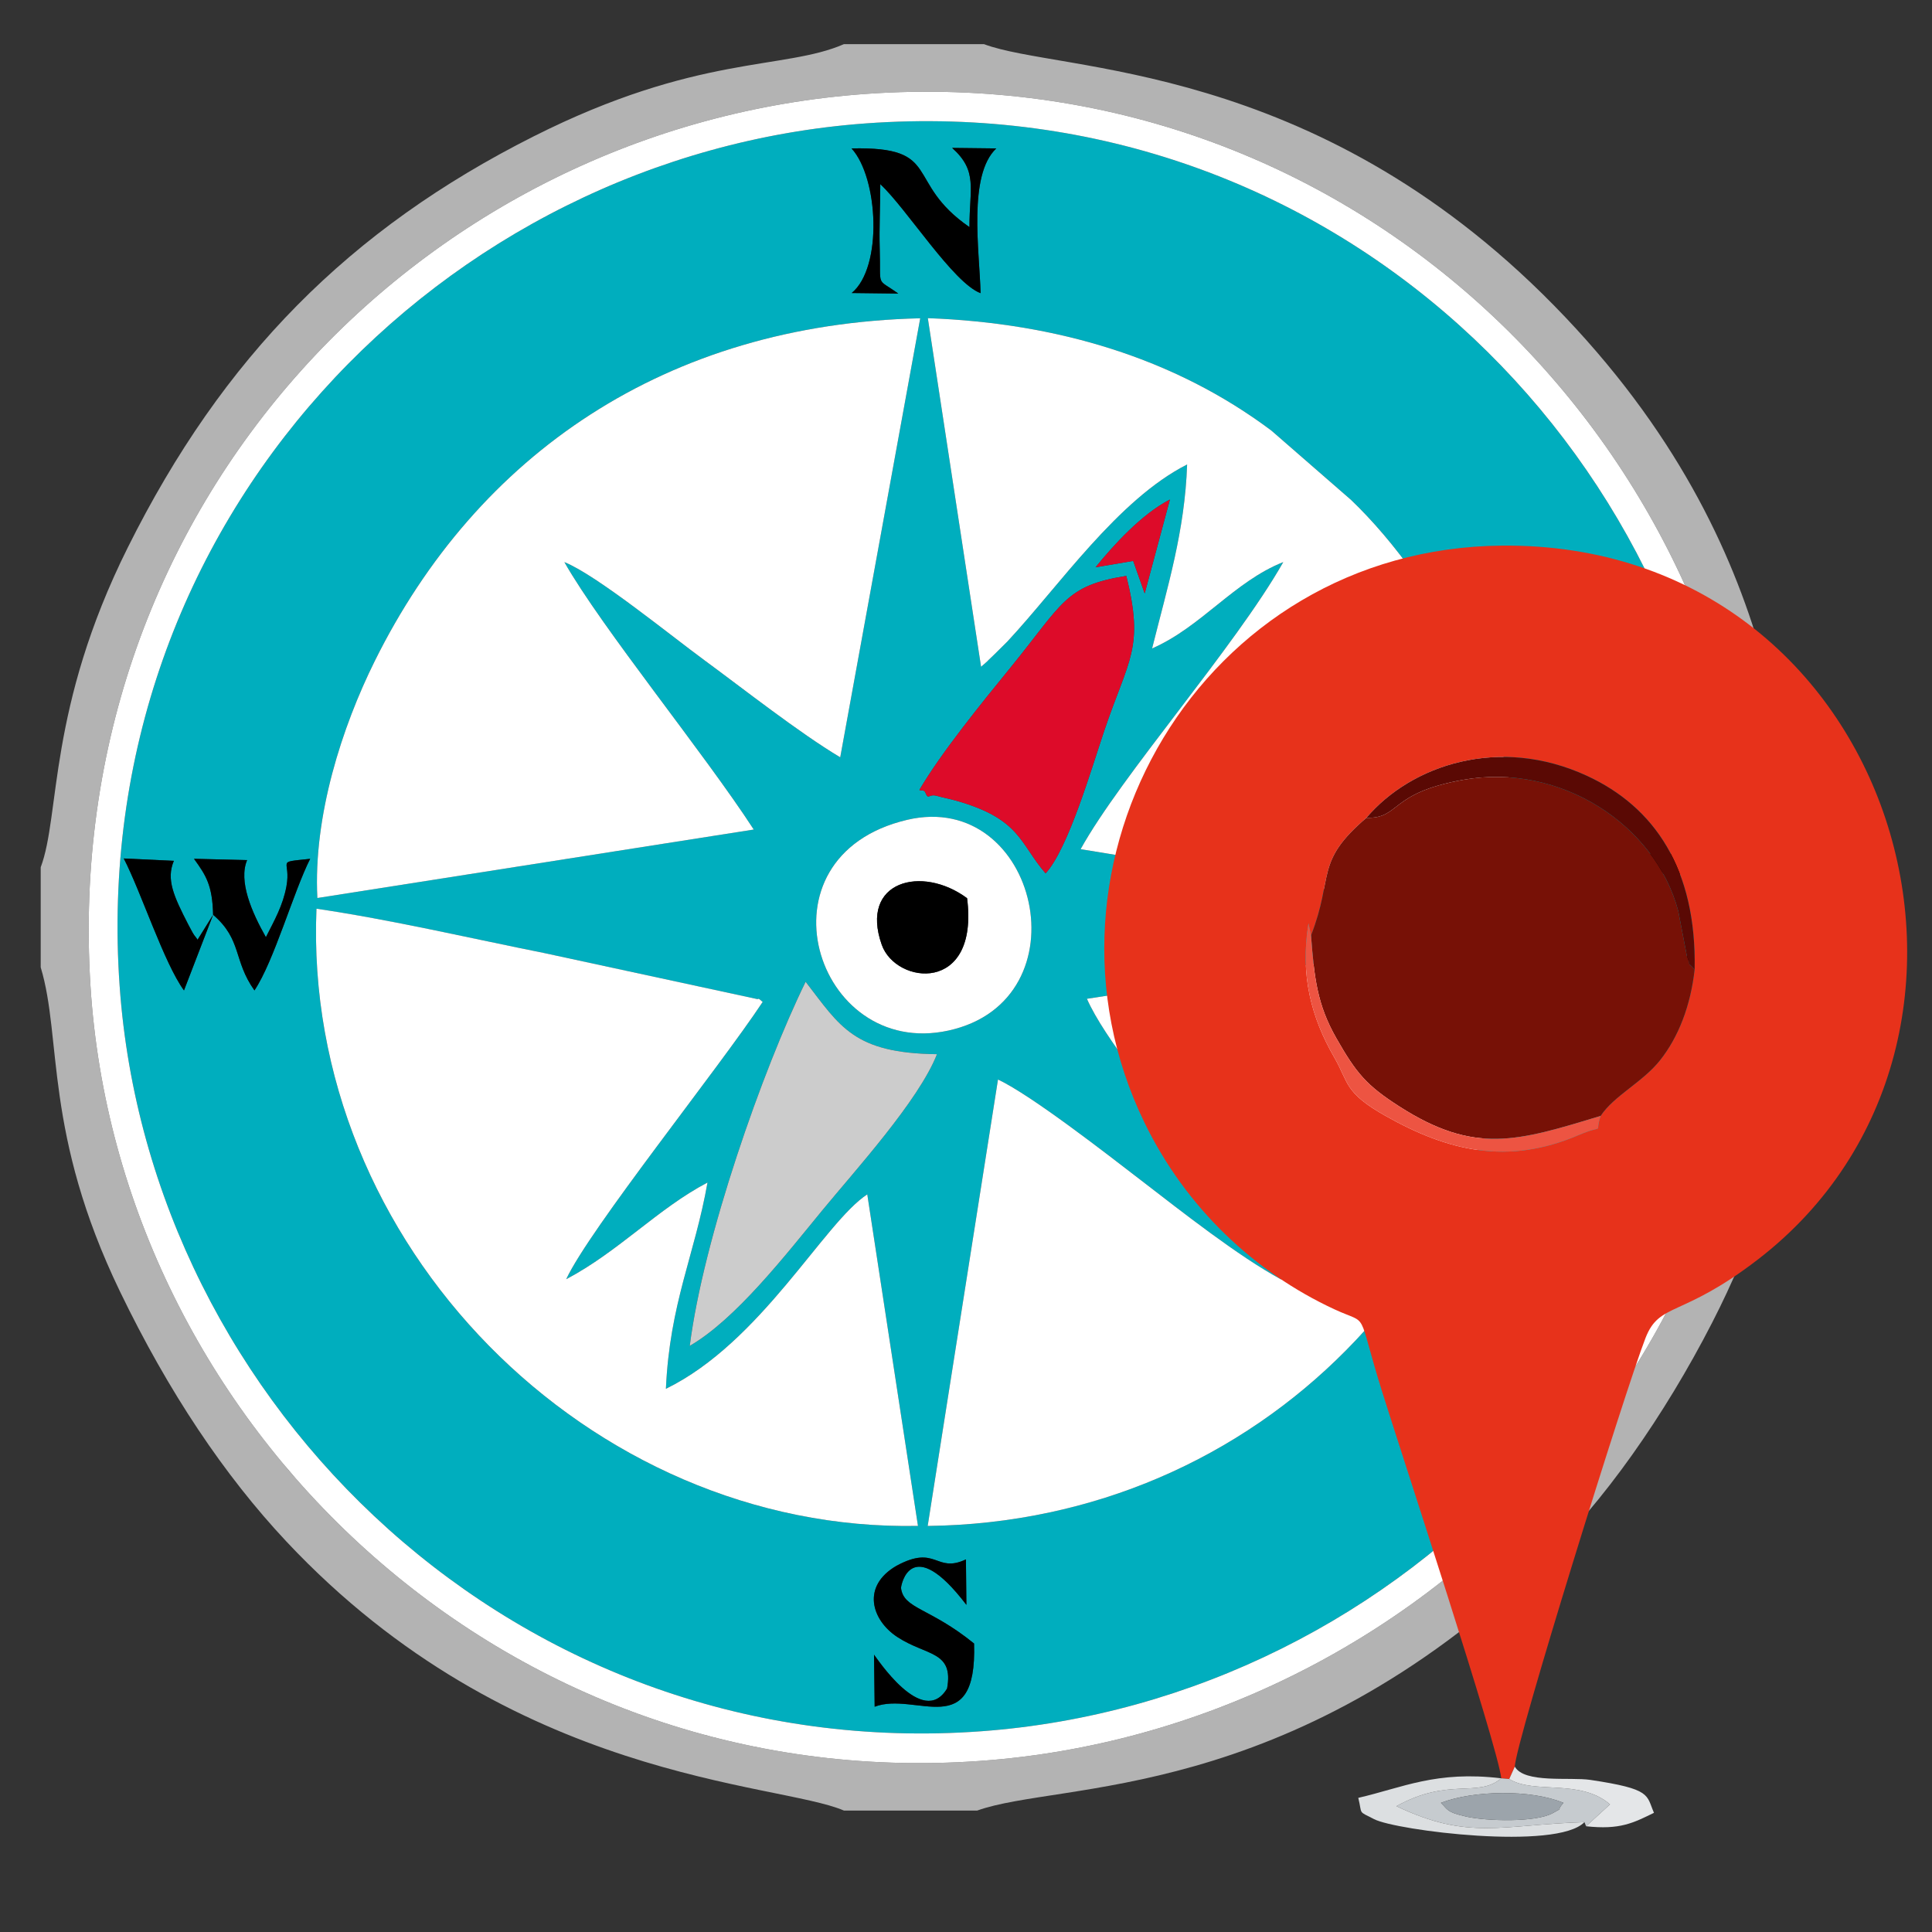 <?xml version="1.0" encoding="UTF-8"?>
<!DOCTYPE svg PUBLIC "-//W3C//DTD SVG 1.1//EN" "http://www.w3.org/Graphics/SVG/1.1/DTD/svg11.dtd">
<!-- Creator: CorelDRAW 2017 -->
<svg xmlns="http://www.w3.org/2000/svg" xml:space="preserve" width="118.533mm" height="118.533mm" version="1.1" style="shape-rendering:geometricPrecision; text-rendering:geometricPrecision; image-rendering:optimizeQuality; fill-rule:evenodd; clip-rule:evenodd"
viewBox="0 0 11853.32 11853.32"
 xmlns:xlink="http://www.w3.org/1999/xlink">
 <rect x="0" y="0" width="11853.32" height="11853.32" fill="#333333" stroke="none"/>
 <defs>
  <style type="text/css">
   <![CDATA[
    .fil5 {fill:black}
    .fil0 {fill:#00AEBE}
    .fil8 {fill:#5A0904}
    .fil7 {fill:#771106}
    .fil13 {fill:#9CA4AB}
    .fil1 {fill:#B3B3B3}
    .fil10 {fill:#C6CBCF}
    .fil3 {fill:#CCCCCC}
    .fil11 {fill:#DCDFE1}
    .fil4 {fill:#DD0B29}
    .fil12 {fill:#E4E6E8}
    .fil6 {fill:#E7321B}
    .fil9 {fill:#ED5442}
    .fil2 {fill:white}
   ]]>
  </style>
 </defs>
 <g id="Layer_x0020_1">
  <path class="fil0" d="M5976.14 10083.39c19.4,612.01 -360.62,291.61 -609.91,387.81l-3.87 -319.2c10.81,10.87 298.85,456.99 448.23,207.36 42.33,-232.45 -127.42,-198.77 -305.94,-316.31 -158.05,-103.99 -220.56,-311.64 -4.04,-436.73 247.07,-133.13 237.96,49.2 425.64,-38.97l2.85 278.87c-342.59,-449.38 -402.55,-115.2 -401.08,-103.09 15.65,128.69 175.39,118.85 448.12,340.26zm-1744.23 -1826.32c83.4,-658.83 448,-1697.07 710.83,-2233.54 212.21,274.78 294.58,437.94 805.84,444.25 -112.12,285.37 -504.26,715.45 -703.09,957.35 -227.67,276.99 -531.13,668.22 -813.58,831.94zm5119.88 -2542.1c-75.32,2011.38 -1617.71,3622.26 -3660.2,3647.17l431.39 -2739.16c207.82,98.71 664.36,454.38 881.16,621.18 244.29,187.96 592.39,462.85 857.15,606.32 -133.97,-297.47 -403.62,-584.87 -598.93,-864.6 -156.44,-224.09 -486.92,-614.24 -593.81,-858.07l2683.25 -412.84 -0.01 0zm-5878.1 2133.41c321.14,-169.14 562.41,-433.39 867,-593.19 -78.68,446.19 -231.6,740.3 -255.16,1265.46 584.49,-285.2 971.17,-1021.34 1235.42,-1192.86l311.02 2034.08c-2013.9,39.48 -3775.86,-1725.41 -3690.36,-3786.67 459.26,67.52 949.6,182.5 1403.07,273.24l1303.9 281.77c4.95,-9.56 21.05,10.35 30.67,16.96 -272.79,412.27 -1060.03,1390.21 -1205.55,1701.22l-0.01 -0.01zm2090.86 -2818.25c802.37,-189.73 1103.49,1107.07 254.24,1292.64 -818.35,178.81 -1204.12,-1067.98 -254.24,-1292.64zm-4257.03 582.26c-4.44,-179.76 -41.99,-239.55 -117.31,-343.44l325.8 7.97c-54.09,129.08 28.33,319.15 115.32,472.92 53.53,-105.53 103.99,-194.11 125.84,-310.68 31.46,-168.44 -75.27,-146.43 145.69,-170.04 -103.08,204.29 -221.47,627.55 -341.73,807.38 -131.42,-184.83 -75.03,-310.68 -253.61,-464.11zm0 0l-178.75 464.11c-122.08,-166.8 -263.06,-604.45 -369.49,-809.54l307.42 14.39c-47.9,114.01 -1.94,215.62 89.44,392.88 43.57,84.49 37.77,61.28 55.91,91.31l95.47 -153.15zm8290.09 517.18c138.35,-108.88 173.51,-766.58 -5.63,-890.65l724.65 0 -21.67 260.66c-108.6,-194.39 -109.68,-190.97 -367.9,-202.47l21.45 349.24c166.46,-72.41 87.49,-15.46 168.05,-201.55l-4.22 450.17c-100.63,-164.07 4.78,-124.65 -194.38,-186.09l7.17 346.23c296.56,4.55 307.25,-34.94 437.14,-202.53 -7.12,375.41 44.2,255.5 -764.66,276.99zm-3957 -1282.91c134.26,-229.26 387.31,-539.77 556.38,-747.25 326.38,-400.61 336.96,-506.14 713.23,-565.99 110.41,446.24 14.79,505.06 -135.58,950.23 -76.39,226.19 -220.95,724.48 -359.65,874.57 -159.23,-182.85 -152.18,-333.55 -548.18,-445.69 -42.44,-12.05 -77.21,-18.02 -117.37,-29.29 -56.09,-15.76 -50.86,30.61 -73.5,-23.66 -5.97,-14.4 -24.29,-6.95 -35.33,-12.92zm1080.96 -1366.2c108.26,-133.81 282.12,-325.92 456.08,-415.57l-154.63 575.83 -70.6 -199.34 -230.85 39.08zm-617.25 531.06c-83.91,79.36 -15.76,19.29 -85.16,79.36l-326.67 -2138.87c789.35,28.95 1513.78,244.06 2108.27,690.07l489.14 425.76c520.71,498.58 1132.45,1529.7 1049.44,2587.05l-2709.47 -445.04c248.95,-450.57 944.71,-1235.77 1243.44,-1761.3 -301.75,119.29 -503.13,397.94 -804.82,529.86 94.38,-378.31 200.94,-719.2 214.81,-1128.68 -425.02,215.27 -786.1,746.39 -1102.57,1086.02 -4.44,4.72 -72.93,72.48 -76.4,75.77l-0.01 0zm-4157.26 1498.02c-25.71,-504.38 152.01,-1050.41 352.21,-1454.05 629.32,-1268.57 1787.81,-2065.88 3346.58,-2102.74l-490.85 2693.55c-253.38,-151.33 -593.98,-420.02 -834.05,-596.15 -210.44,-154.46 -661.69,-522.64 -858.53,-601.6 231.54,407.15 855.57,1168.73 1162.03,1640.92l-2677.39 420.07 0 0zm3278.32 -3711.8c191.71,-157.76 163.95,-706.97 -0.97,-887.14 564.91,-12.75 318.98,203.55 723.4,482.65 0,-240.02 52.62,-342.87 -106.15,-485.78l270.79 3.13c-174.76,164.86 -102.96,628.57 -96.31,888.1 -168.45,-63.15 -450.51,-514.28 -615.32,-669.07 0,127.66 -7.45,273.4 -3.47,398.05 7.79,244.45 -25.31,173.51 113.89,273.52l-285.86 -3.46zm-4491.25 4253.11c182.67,2579.48 2451.59,4780.13 5290.15,4570.61 2589.78,-191.15 4786.38,-2438.12 4576.01,-5287.72 -191.15,-2589.32 -2435.84,-4784.96 -5288.5,-4576.63 -2593.54,189.38 -4779.9,2438.46 -4577.66,5293.74z"/>
  <path class="fil1" d="M555.21 6050.85c-187.28,-2958.93 2043.01,-5285.15 4762.9,-5475.1 2943.34,-205.6 5271.42,2062.58 5464.45,4768.13 210.27,2947.2 -2079.08,5266.88 -4768.41,5459.79 -2933.27,210.49 -5289.47,-2074.25 -5458.94,-4752.82zm-305.44 -729.84l0 613.89c131.81,434.12 17.12,1016.79 486.63,1989.49 297.93,617.19 641.09,1128.63 1020.54,1532.99 1385.72,1476.57 3012.24,1474.87 3420.76,1650.88l817.73 0c507.68,-182.73 1897.38,-35.09 3465.19,-1530.72 375.53,-358.18 750.03,-890.15 1043.64,-1462.34 523.38,-1020.03 421.5,-1560.43 582.83,-1934.88l0 -817.73c-178.8,-496.65 -57.8,-1965.54 -1554.11,-3489.6 -1481.28,-1508.76 -3028.1,-1425.65 -3495.97,-1602.06l-859.31 0c-369.21,160.83 -898.29,59.56 -1903.92,565.94 -1130.39,569.12 -1907.28,1353.8 -2489.88,2522.42 -492.56,987.89 -413.2,1640.99 -534.14,1961.73l0.01 -0.01z"/>
  <path class="fil2" d="M6668.55 6127.81c106.89,243.83 437.37,633.98 593.81,858.07 195.31,279.73 464.96,567.13 598.93,864.6 -264.76,-143.47 -612.86,-418.36 -857.15,-606.32 -216.8,-166.8 -673.34,-522.47 -881.16,-621.18l-431.39 2739.16c2042.5,-24.91 3584.88,-1635.8 3660.2,-3647.17l-2683.25 412.84 0.01 0z"/>
  <path class="fil2" d="M1947.06 5509.54l2677.4 -420.07c-306.47,-472.19 -930.49,-1233.77 -1162.03,-1640.92 196.84,78.96 648.09,447.14 858.53,601.6 240.07,176.13 580.67,444.82 834.05,596.15l490.84 -2693.55c-1558.77,36.86 -2717.25,834.17 -3346.57,2102.74 -200.2,403.64 -377.92,949.67 -352.21,1454.05l-0.01 0z"/>
  <path class="fil2" d="M5631.97 9361.86l-311.02 -2034.08c-264.25,171.52 -650.93,907.66 -1235.42,1192.86 23.56,-525.15 176.48,-819.27 255.16,-1265.46 -304.59,159.8 -545.86,424.05 -867,593.19 145.52,-311.01 932.76,-1288.95 1205.55,-1701.22 -9.62,-6.61 -25.72,-26.51 -30.67,-16.95l-1303.9 -281.78c-453.47,-90.74 -943.81,-205.72 -1403.07,-273.24 -85.5,2061.27 1676.47,3826.15 3690.36,3786.67l0.01 0.01z"/>
  <path class="fil2" d="M6019.16 4090.88c69.4,-60.07 1.25,0 85.16,-79.36 3.47,-3.29 71.97,-71.05 76.4,-75.77 316.47,-339.63 677.55,-870.75 1102.57,-1086.02 -13.87,409.48 -120.43,750.37 -214.81,1128.68 301.69,-131.92 503.08,-410.57 804.82,-529.86 -298.72,525.53 -994.49,1310.73 -1243.44,1761.3l2709.47 445.04c83.01,-1057.35 -528.73,-2088.47 -1049.44,-2587.05l-489.14 -425.76c-594.49,-446.01 -1318.92,-661.12 -2108.27,-690.07l326.67 2138.87 0.01 0z"/>
  <path class="fil2" d="M734.13 6050.85c-202.24,-2855.28 1984.13,-5104.36 4577.66,-5293.74 2852.66,-208.33 5097.35,1987.32 5288.5,4576.63 210.37,2849.6 -1986.24,5096.57 -4576.01,5287.72 -2838.56,209.52 -5107.48,-1991.14 -5290.15,-4570.61zm-178.92 0c169.47,2678.58 2525.67,4963.31 5458.94,4752.82 2689.34,-192.91 4978.68,-2512.59 4768.41,-5459.79 -193.03,-2705.56 -2521.11,-4973.73 -5464.45,-4768.13 -2719.89,189.95 -4950.18,2516.17 -4762.9,5475.1z"/>
  <path class="fil3" d="M4231.91 8257.07c282.45,-163.72 585.91,-554.95 813.58,-831.94 198.83,-241.9 590.97,-671.98 703.09,-957.35 -511.26,-6.31 -593.63,-169.47 -805.84,-444.25 -262.83,536.47 -627.43,1574.71 -710.83,2233.54z"/>
  <path class="fil4" d="M5640.61 4846.66c11.04,5.97 29.36,-1.48 35.33,12.92 22.64,54.27 17.41,7.9 73.5,23.66 40.16,11.27 74.93,17.24 117.37,29.29 396,112.14 388.95,262.84 548.18,445.69 138.7,-150.09 283.26,-648.38 359.65,-874.57 150.37,-445.17 245.99,-503.99 135.58,-950.23 -376.27,59.85 -386.85,165.38 -713.23,565.99 -169.07,207.48 -422.12,517.99 -556.38,747.25z"/>
  <path class="fil2" d="M5933.36 5510.68c74.65,588.57 -436.68,531.74 -523.61,285.7 -138.12,-391.01 245.94,-491.64 523.61,-285.7zm-368.81 -480.55c-949.88,224.66 -564.11,1471.45 254.24,1292.64 849.25,-185.57 548.13,-1482.37 -254.24,-1292.64z"/>
  <path class="fil5" d="M9597.61 6129.57c808.86,-21.49 757.54,98.42 764.66,-276.99 -129.89,167.59 -140.58,207.08 -437.14,202.53l-7.17 -346.23c199.16,61.44 93.75,22.02 194.38,186.09l4.22 -450.17c-80.56,186.09 -1.59,129.14 -168.05,201.55l-21.45 -349.24c258.22,11.5 259.3,8.08 367.9,202.47l21.67 -260.66 -724.65 0c179.14,124.07 143.98,781.77 5.63,890.65z"/>
  <path class="fil5" d="M5225.38 1797.74l285.86 3.46c-139.2,-100.01 -106.1,-29.07 -113.89,-273.52 -3.98,-124.65 3.47,-270.39 3.47,-398.05 164.81,154.79 446.87,605.92 615.32,669.07 -6.65,-259.53 -78.45,-723.24 96.31,-888.1l-270.79 -3.13c158.77,142.91 106.15,245.76 106.15,485.78 -404.42,-279.1 -158.49,-495.4 -723.4,-482.65 164.92,180.17 192.68,729.38 0.97,887.14z"/>
  <path class="fil5" d="M5976.14 10083.39c-272.73,-221.41 -432.47,-211.57 -448.12,-340.26 -1.47,-12.11 58.49,-346.29 401.08,103.09l-2.85 -278.87c-187.68,88.17 -178.57,-94.16 -425.64,38.97 -216.52,125.09 -154.01,332.74 4.04,436.73 178.52,117.54 348.27,83.86 305.94,316.31 -149.38,249.63 -437.42,-196.49 -448.23,-207.36l3.87 319.2c249.29,-96.2 629.31,224.2 609.91,-387.81z"/>
  <path class="fil5" d="M5933.36 5510.68c-277.67,-205.94 -661.73,-105.31 -523.61,285.7 86.93,246.04 598.26,302.87 523.61,-285.7z"/>
  <path class="fil5" d="M1307.52 5612.39c178.58,153.43 122.19,279.28 253.61,464.11 120.26,-179.83 238.65,-603.09 341.73,-807.38 -220.96,23.61 -114.23,1.6 -145.69,170.04 -21.85,116.57 -72.31,205.15 -125.84,310.68 -86.99,-153.77 -169.41,-343.84 -115.32,-472.92l-325.8 -7.97c75.32,103.89 112.87,163.68 117.31,343.44z"/>
  <path class="fil5" d="M1307.52 5612.39l-95.47 153.15c-18.14,-30.03 -12.34,-6.82 -55.91,-91.31 -91.38,-177.26 -137.34,-278.87 -89.44,-392.88l-307.42 -14.39c106.43,205.09 247.41,642.74 369.49,809.54l178.75 -464.11z"/>
  <path class="fil4" d="M6721.57 3480.46l230.85 -39.08 70.6 199.34 154.63 -575.83c-173.96,89.65 -347.82,281.76 -456.08,415.57z"/>
  <g id="_721620976">
   <path class="fil6" d="M8043.52 5739.24c142.67,-366.53 19.57,-447.65 339.4,-721.59 276.63,-325.29 815.78,-506.04 1353.76,-257.59 413.42,190.93 672.65,570.53 660.35,1187.99 -24.67,221.75 -98.64,413.93 -212.61,557.37 -107.09,134.88 -282.48,216.73 -364.2,340.91 -41.72,124.23 39.83,43.16 -137.64,118.82 -431.81,184.05 -797,98.95 -1184.57,-120.46 -253,-143.23 -222.74,-203.09 -311.61,-356.75 -140.89,-243.74 -210.75,-505.96 -158.55,-822.45l15.67 73.75zm1167.17 5171.17l48.82 4.33 34.11 -76.01c5.02,-150.15 679.05,-2314.51 801.98,-2629.71 86.61,-222.09 219.19,-119.94 688.48,-480.98 1753.77,-1349.09 860.67,-4401.52 -1568.2,-4380.62 -1849.42,15.89 -2963.6,1954.87 -2194.52,3539.43 255.25,525.95 679.04,920.75 1166.04,1146.26 220.49,102.11 129.55,-16.58 293.12,507.77 111.33,356.97 708.61,2170.29 730.17,2369.53z"/>
   <path class="fil7" d="M8382.92 5017.65c-319.83,273.94 -196.73,355.06 -339.4,721.59 19.87,261.31 37.44,423.76 155.05,630.01 123.7,216.99 185.73,290.4 387.78,419.77 461.81,295.64 722.55,213.01 1233.87,57.31 81.72,-124.18 257.11,-206.03 364.2,-340.91 113.97,-143.44 187.94,-335.62 212.61,-557.37 -57.48,-62.72 -14.32,3.72 -48.35,-86.79l-52.24 -272c-140.8,-530.67 -723.85,-911.4 -1321.43,-804.53 -456.14,81.55 -381.13,237.16 -592.09,232.92z"/>
   <path class="fil8" d="M8382.92 5017.65c210.96,4.24 135.95,-151.37 592.09,-232.92 597.58,-106.87 1180.63,273.86 1321.43,804.53l52.24 272c34.03,90.51 -9.13,24.07 48.35,86.79 12.3,-617.46 -246.93,-997.06 -660.35,-1187.99 -537.98,-248.45 -1077.13,-67.7 -1353.76,257.59z"/>
   <path class="fil9" d="M9820.22 6846.33c-511.32,155.7 -772.06,238.33 -1233.87,-57.31 -202.05,-129.37 -264.08,-202.78 -387.78,-419.77 -117.61,-206.25 -135.18,-368.7 -155.05,-630.01l-15.67 -73.75c-52.2,316.49 17.66,578.71 158.55,822.45 88.87,153.66 58.61,213.52 311.61,356.75 387.57,219.41 752.76,304.51 1184.57,120.46 177.47,-75.66 95.92,5.41 137.64,-118.82z"/>
   <path class="fil10" d="M9527.23 11123.59c-105.74,58.95 -406.14,48.99 -527.47,22.59 -129.33,-28.18 -117.56,-46.57 -159.33,-85.23 198.72,-76.83 552.7,-83.36 751.68,0 -53.19,60.12 11.6,20 -64.88,62.64zm193.66 55.7l10.21 25.24 146.61 -134.23c-183.4,-159.16 -465.75,-60.51 -618.2,-155.56l-48.82 -4.33c-144.31,122.36 -320.52,-8.14 -643.12,170.84 443.62,212.23 642.17,113.88 1153.32,98.04z"/>
   <path class="fil11" d="M9720.89 11179.29c-511.15,15.84 -709.7,114.19 -1153.32,-98.04 322.6,-178.98 498.81,-48.48 643.12,-170.84 -399.91,-47.96 -605.38,57.39 -877.34,119.9 26.54,106.43 -5.54,77.74 97.27,130.76 135.17,69.73 1121.37,193.91 1290.27,18.22z"/>
   <path class="fil12" d="M9259.51 10914.74c152.45,95.05 434.8,-3.6 618.2,155.56l-146.61 134.23c207.07,22.72 288.8,-19.91 416.4,-82.5 -48.18,-110.29 -12.42,-145.31 -390.26,-201.88 -124.31,-18.61 -404.79,22.81 -463.62,-81.42l-34.11 76.01z"/>
   <path class="fil13" d="M8840.43 11060.95c41.77,38.66 30,57.05 159.33,85.23 121.33,26.4 421.73,36.36 527.47,-22.59 76.48,-42.64 11.69,-2.52 64.88,-62.64 -198.98,-83.36 -552.96,-76.83 -751.68,0z"/>
  </g>
 </g>
</svg>
